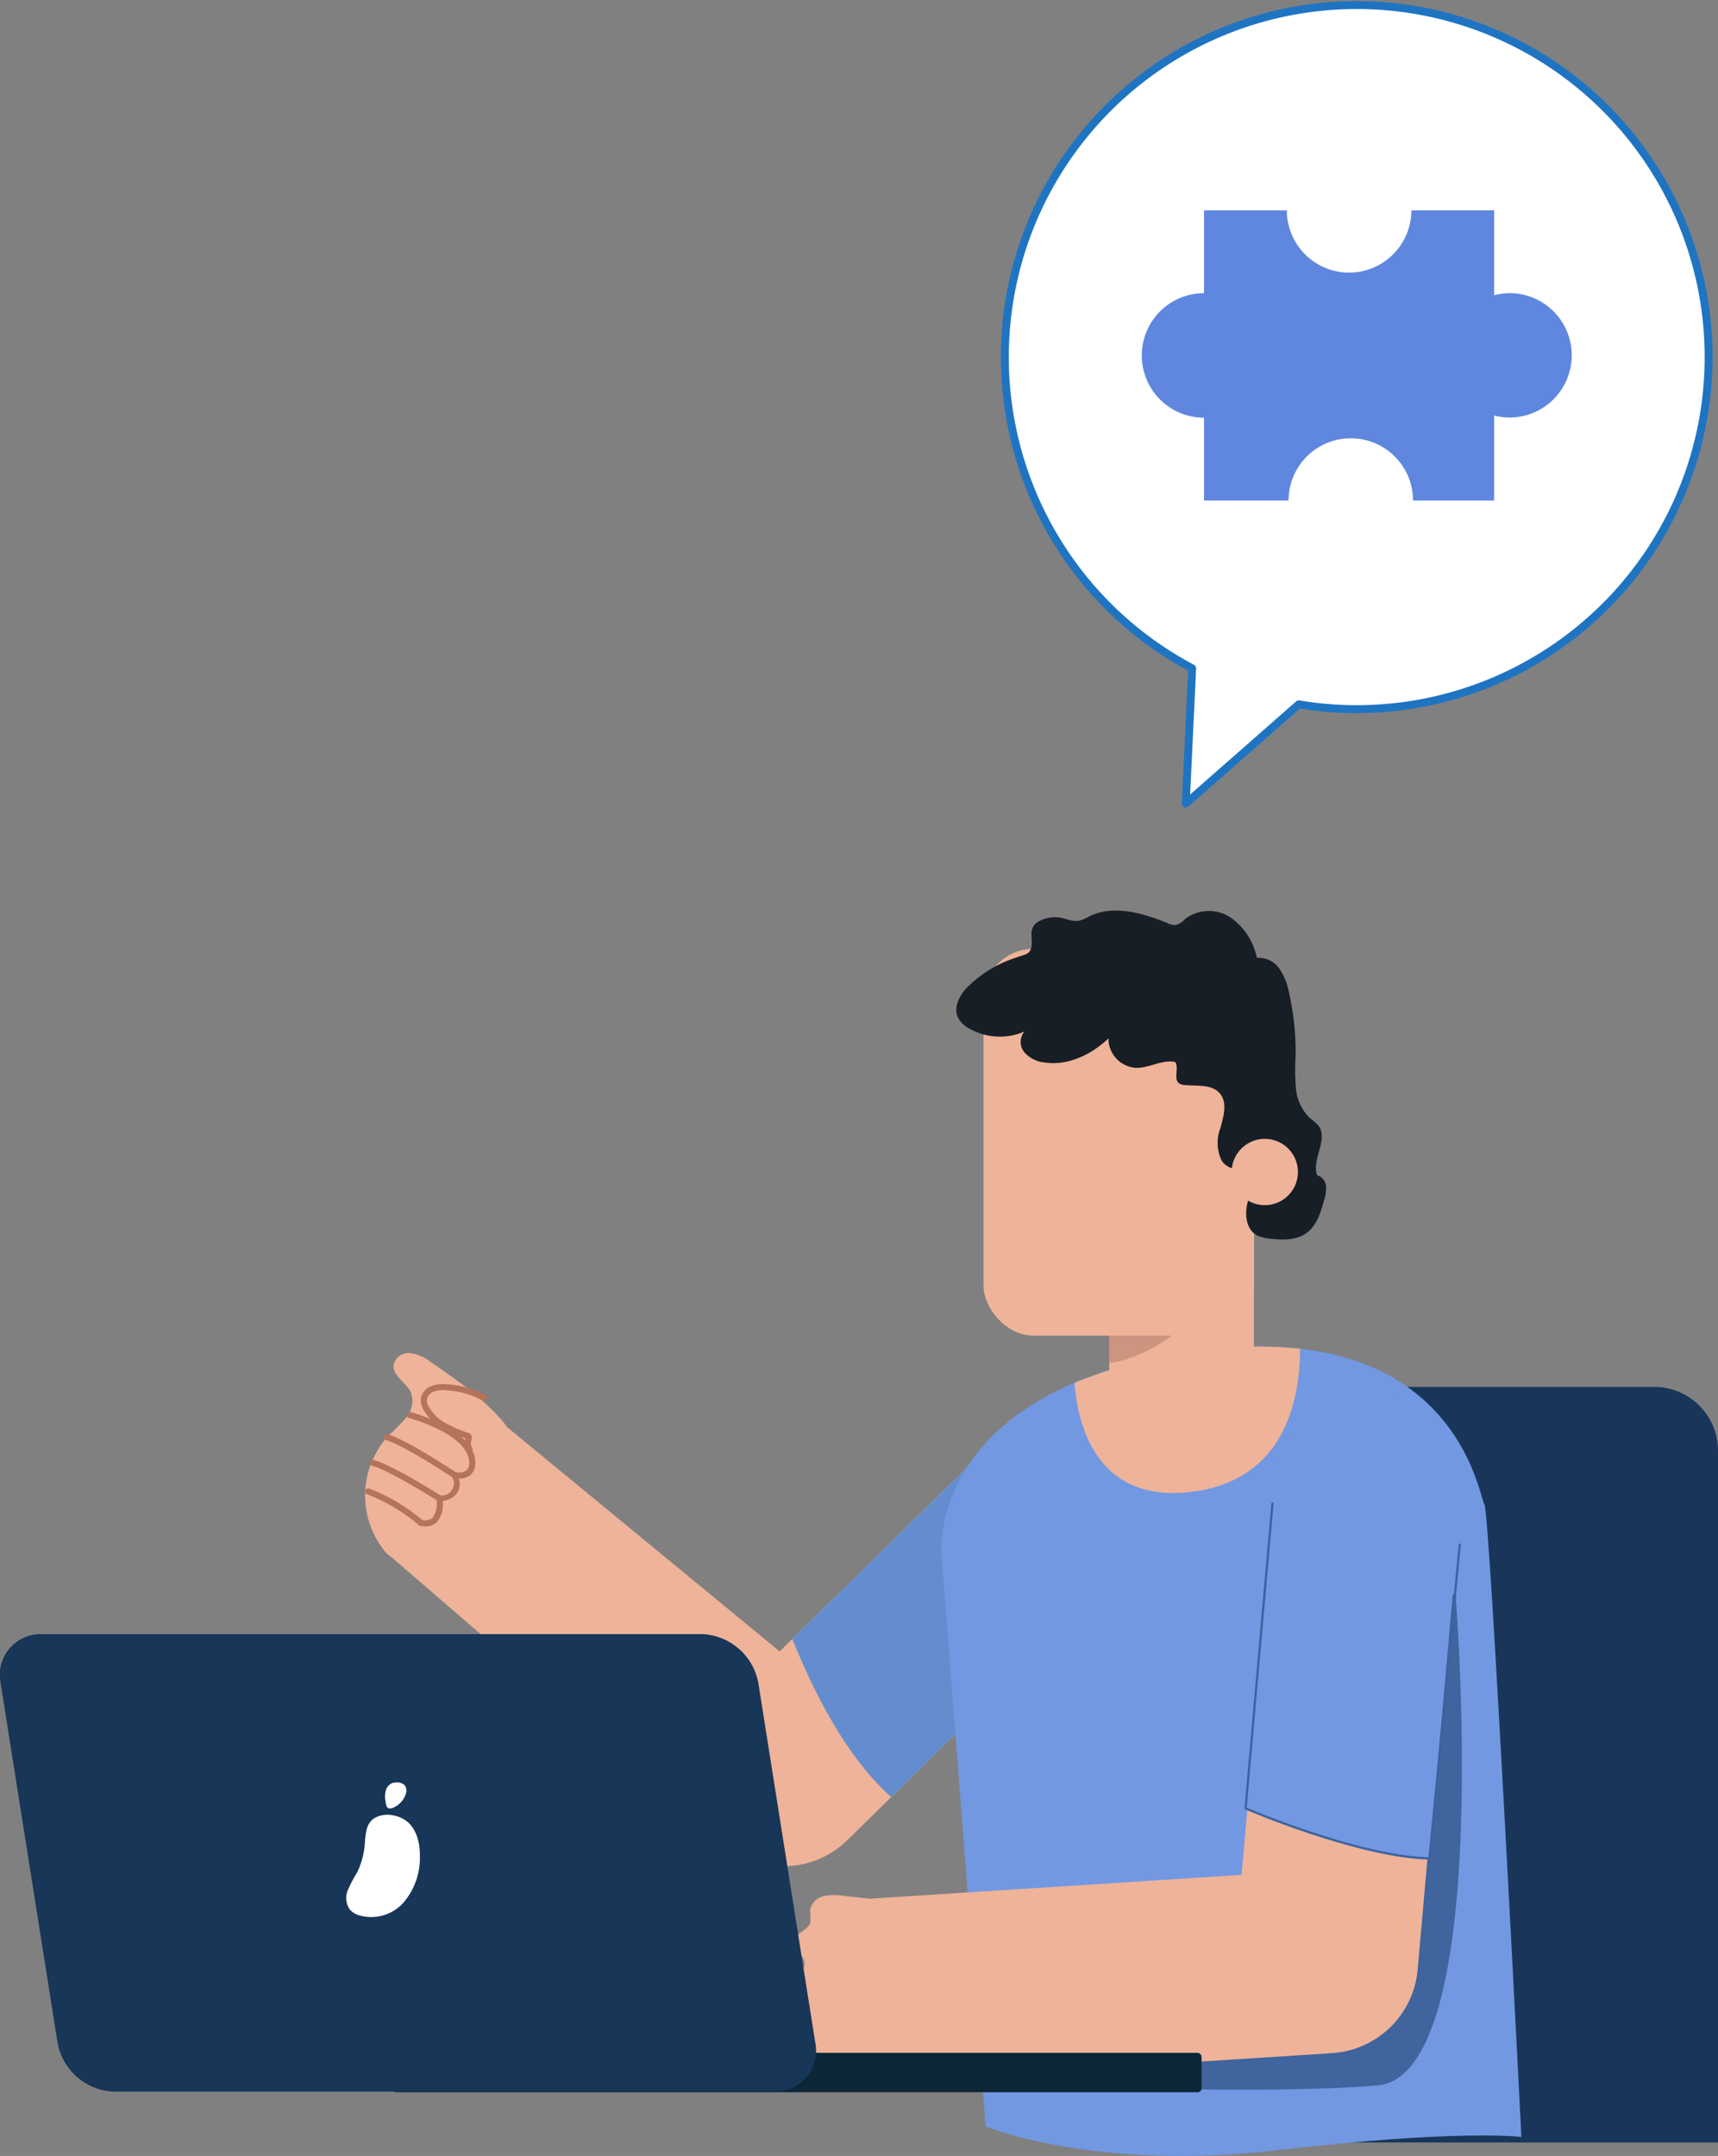 <svg xmlns="http://www.w3.org/2000/svg" width="217.151" height="272.387" viewBox="0 0 217.151 272.387">
  <rect x="0" y="0" width="217.151" height="272.387" fill="#808080" stroke="none"/>
  <g id="Grupo_28296" data-name="Grupo 28296" transform="translate(-871 -1133.372)">
    <path id="Rectángulo_5566" data-name="Rectángulo 5566" d="M8.061,0H57.219A8.061,8.061,0,0,1,65.28,8.061v87.4a0,0,0,0,1,0,0H0a0,0,0,0,1,0,0V8.061A8.061,8.061,0,0,1,8.061,0Z" transform="translate(1022.871 1308.597)" fill="#19365a"/>
    <path id="Trazado_56558" data-name="Trazado 56558" d="M440.123,322.8a11.511,11.511,0,0,0-16.275-.16L394.527,351.4l-34.533-28.411c-6.857,12.568-14.432,16.593-14.432,16.593l41.952,36.163a11.505,11.505,0,0,0,15.571-.5l36.878-36.163A11.506,11.506,0,0,0,440.123,322.8Z" transform="translate(575.018 990.616)" fill="#eeb399"/>
    <path id="Trazado_56559" data-name="Trazado 56559" d="M414.244,322.8a11.511,11.511,0,0,0-16.275-.16l-27.713,27.177c2.185,5.511,6.482,14.7,12.5,19.978l31.326-30.721A11.506,11.506,0,0,0,414.244,322.8Z" transform="translate(600.896 990.616)" fill="#638dce"/>
    <path id="Trazado_56560" data-name="Trazado 56560" d="M352.179,317.728a5.35,5.35,0,0,0-2.558-1.126,1.957,1.957,0,0,0-2.126,1.446c-.2,1.434,1.642,2.261,2.206,3.594a3.234,3.234,0,0,1-.588,3.058,23.2,23.2,0,0,1-2.275,2.324,11.191,11.191,0,0,0-.717,14.283,3.853,3.853,0,0,0,2.373,1.612c1.229.154,2.343-.674,3.306-1.456a44.1,44.1,0,0,0,7.237-6.844c1.841-2.367,4.577-6.57,2.353-9.267C358.968,322.416,355.3,319.86,352.179,317.728Z" transform="translate(573.261 987.726)" fill="#eeb399"/>
    <path id="Trazado_56561" data-name="Trazado 56561" d="M348.826,334.667a3.442,3.442,0,0,1-.657-.068.383.383,0,0,1-.305-.448.378.378,0,0,1,.451-.3,1.513,1.513,0,0,0,1.417-.272,3.15,3.15,0,0,0,.463-2.384.375.375,0,0,1,.074-.3.387.387,0,0,1,.268-.147,1.545,1.545,0,0,0,1.591-2.4.383.383,0,0,1,.416-.551,1.743,1.743,0,0,0,1.415-.16,1,1,0,0,0,.375-.659c.463-3.826-7.506-5.966-7.586-5.988a.383.383,0,1,1,.195-.741c.356.092,8.7,2.337,8.153,6.8a1.774,1.774,0,0,1-.661,1.188,2.088,2.088,0,0,1-1.395.387,2.345,2.345,0,0,1-.139,1.7,2.478,2.478,0,0,1-1.9,1.135,3.528,3.528,0,0,1-.725,2.662A1.988,1.988,0,0,1,348.826,334.667Z" transform="translate(575.959 991.543)" fill="#b57359"/>
    <path id="Trazado_56562" data-name="Trazado 56562" d="M353.941,327.126a.384.384,0,0,1-.211-.064c-.061-.041-6.22-4.116-8.393-4.7a.383.383,0,1,1,.2-.739c2.294.614,8.36,4.628,8.618,4.8a.384.384,0,0,1-.213.7Z" transform="translate(574.485 992.978)" fill="#b57359"/>
    <path id="Trazado_56563" data-name="Trazado 56563" d="M352.964,328.42a.375.375,0,0,1-.2-.059c-.062-.039-6.246-3.942-8.286-4.415a.384.384,0,1,1,.174-.747c2.165.5,8.266,4.352,8.521,4.516a.383.383,0,0,1-.2.706Z" transform="translate(573.565 994.634)" fill="#b57359"/>
    <path id="Trazado_56564" data-name="Trazado 56564" d="M350.938,329.678a.378.378,0,0,1-.252-.094,22.938,22.938,0,0,0-6.537-3.893.385.385,0,0,1-.244-.485.392.392,0,0,1,.485-.246,23.358,23.358,0,0,1,6.8,4.045.384.384,0,0,1-.252.674Z" transform="translate(573.26 996.473)" fill="#b57359"/>
    <path id="Trazado_56565" data-name="Trazado 56565" d="M353.48,327.123a.382.382,0,0,1-.326-.18,1.881,1.881,0,0,1-.174-1.577,16.814,16.814,0,0,1-2.914-1.268,6.188,6.188,0,0,1-2.4-2.347,2.337,2.337,0,0,1-.34-1.356,2.087,2.087,0,0,1,1.317-1.632,4.343,4.343,0,0,1,1.933-.235,11.734,11.734,0,0,1,4.956,1.4.38.38,0,0,1,.149.52.385.385,0,0,1-.522.149,10.935,10.935,0,0,0-4.628-1.307,3.539,3.539,0,0,0-1.591.176,1.306,1.306,0,0,0-.85,1,1.606,1.606,0,0,0,.25.915,5.462,5.462,0,0,0,2.109,2.054,16.413,16.413,0,0,0,2.859,1.229.618.618,0,0,1,.41.9,1.116,1.116,0,0,0,.086.973.385.385,0,0,1-.125.528A.4.4,0,0,1,353.48,327.123Z" transform="translate(576.862 989.733)" fill="#b57359"/>
    <path id="Trazado_56566" data-name="Trazado 56566" d="M379.459,342.176l5.607,72.559s13.708,5.689,36.836,3,30.872-1.674,30.872-1.674-4-79.2-4.669-79.9-3.408-24.1-36.872-19.322S379.459,342.176,379.459,342.176Z" transform="translate(610.526 987.303)" fill="#7298e2"/>
    <path id="Trazado_56568" data-name="Trazado 56568" d="M436.875,331.276s5.118,61.271-9.9,62.473-40.337,0-40.337,0,30.562-5.851,33.912-22.855S436.875,331.276,436.875,331.276Z" transform="translate(618.069 1003.11)" fill="#3f649e"/>
    <path id="Trazado_56569" data-name="Trazado 56569" d="M402.853,334.5c11.686-1.643,13.334-12.136,13.324-18.032a53.359,53.359,0,0,0-13.564.367,59.836,59.836,0,0,0-14.942,3.944C388.029,325.748,390.26,336.273,402.853,334.5Z" transform="translate(619.146 987.303)" fill="#eeb399"/>
    <g id="Grupo_28203" data-name="Grupo 28203" transform="translate(1011.206 1283.767)">
      <path id="Trazado_56570" data-name="Trazado 56570" d="M408.1,306.559v20.132l-9.276,8.447-9.01-5.491V317.54Z" transform="translate(-389.814 -306.559)" fill="#eeb399"/>
    </g>
    <path id="Trazado_56571" data-name="Trazado 56571" d="M405.587,311.516l-15.773,5.226v6.445C398.616,322.012,405.587,311.516,405.587,311.516Z" transform="translate(621.392 982.401)" fill="#cc957f"/>
    <rect id="Rectángulo_5569" data-name="Rectángulo 5569" width="34.175" height="48.863" rx="6.313" transform="translate(995.317 1253.255)" fill="#eeb399"/>
    <path id="Trazado_56572" data-name="Trazado 56572" d="M381.593,299.161c-.879,1-1.569,2.41-1.022,3.621a3.346,3.346,0,0,0,1.452,1.425,7.827,7.827,0,0,0,6.977.366,2.044,2.044,0,0,0-.025,2.626,3.872,3.872,0,0,0,2.494,1.284c2.963.473,5.964-.967,8.137-3.037a3.71,3.71,0,0,0,3.453,3.723c1.7.055,3.34-1.1,5-.737.487.821-.285,2.163.5,2.709a1.367,1.367,0,0,0,.661.193c1.577.151,3.459-.131,4.477,1.081.981,1.171.455,2.918.049,4.391a5.179,5.179,0,0,0,.16,4.065c.733,1.188,2.746,1.567,3.477.377.2-.338.281-.743.5-1.073s.688-.561,1.008-.328a.912.912,0,0,1,.262.8c-.08,1.761-1.165,3.291-1.778,4.944s-.545,3.891,1,4.733a4.332,4.332,0,0,0,1.518.407c1.642.215,3.459.262,4.788-.727,1.268-.946,1.761-2.587,2.177-4.112a4.432,4.432,0,0,0,.235-1.819,1.528,1.528,0,0,0-1.112-1.327c-.727-2.032,1.475-4.555.17-6.271a6.781,6.781,0,0,0-1.065-.942,5.855,5.855,0,0,1-1.772-3.658,26.707,26.707,0,0,1-.057-4.149,33.534,33.534,0,0,0-.821-8.008,7.922,7.922,0,0,0-1.223-3.068,3.186,3.186,0,0,0-2.855-1.376,8.207,8.207,0,0,0-3.285-5.077,4.964,4.964,0,0,0-5.775.16,2.6,2.6,0,0,1-1.128.76,1.985,1.985,0,0,1-1.061-.217c-3.176-1.292-6.854-2.382-9.931-.868a4.676,4.676,0,0,1-1.423.577,4.191,4.191,0,0,1-1.536-.244,4.239,4.239,0,0,0-3.594.4c-1.116.836-.629,1.753-.721,2.857-.1,1.255-.8,1.178-1.991,1.624A15.342,15.342,0,0,0,381.593,299.161Z" transform="translate(611.501 959.118)" fill="#171e26"/>
    <path id="Trazado_56573" data-name="Trazado 56573" d="M405.745,307.57a4.188,4.188,0,1,1-4.188-4.188A4.188,4.188,0,0,1,405.745,307.57Z" transform="translate(629.31 973.878)" fill="#eeb399"/>
    <g id="Grupo_28205" data-name="Grupo 28205" transform="translate(970.202 1309.204)">
      <g id="Grupo_28204" data-name="Grupo 28204" transform="translate(0 0.601)">
        <path id="Trazado_56574" data-name="Trazado 56574" d="M439.089,319.318A11.634,11.634,0,0,0,426.5,329.865l-4.4,49.845-46.749,3s-1.534,12.323,1.487,23.173l56.7-3.643a11.609,11.609,0,0,0,10.821-10.567l5.276-59.772A11.612,11.612,0,0,0,439.089,319.318Z" transform="translate(-364.371 -319.273)" fill="#eeb399"/>
        <path id="Trazado_56575" data-name="Trazado 56575" d="M376.077,373.809a8.758,8.758,0,0,1-4.043-1.135,3.053,3.053,0,0,1-1.284-3.668c.33-.655.993-1.186,1.02-1.919.033-.926-.93-1.52-1.47-2.269a3.546,3.546,0,0,1,.852-4.553c.426-.365.952-.694,1.1-1.237.317-1.2-1.474-2.224-1.137-3.42.262-.915,1.6-1.163,1.886-2.07a6.584,6.584,0,0,0-.027-1.54,2.2,2.2,0,0,1,1.645-1.8,6.458,6.458,0,0,1,2.578-.068l4.063.442a6.349,6.349,0,0,1,2.329.559c1.528.813,2.116,2.673,2.488,4.362a27.542,27.542,0,0,1,.67,9.861,13.733,13.733,0,0,1-3.347,7.475C381.66,374.63,378.369,374.059,376.077,373.809Z" transform="translate(-369.792 -287.041)" fill="#eeb399"/>
      </g>
      <path id="Trazado_56576" data-name="Trazado 56576" d="M414.768,319.025a11.871,11.871,0,0,0-12.847,10.766l-3.695,41.838c4.151,1.847,13.813,5.7,23.24,6.322l4.067-46.079A11.852,11.852,0,0,0,414.768,319.025Z" transform="translate(-339.994 -318.98)" fill="#7298e2"/>
      <path id="Trazado_56577" data-name="Trazado 56577" d="M401.629,325.882l-3.4,38.514s14.248,6.111,23.24,6.322l3.836-39.653" transform="translate(-339.994 -311.747)" fill="none" stroke="#3c62a0" stroke-linecap="round" stroke-linejoin="round" stroke-width="0.283"/>
    </g>
    <g id="Grupo_28208" data-name="Grupo 28208" transform="translate(871 1339.832)">
      <g id="Grupo_28206" data-name="Grupo 28206">
        <rect id="Rectángulo_5570" data-name="Rectángulo 5570" width="102.227" height="4.979" rx="0.5" transform="translate(49.644 52.901)" fill="#0d2638"/>
        <path id="Trazado_56578" data-name="Trazado 56578" d="M419.205,391.739H335.783a7.537,7.537,0,0,1-7.154-6.175l-7.2-45.453a5.155,5.155,0,0,1,5.2-6.177h83.42a7.541,7.541,0,0,1,7.156,6.177l7.2,45.453A5.154,5.154,0,0,1,419.205,391.739Z" transform="translate(-321.353 -333.935)" fill="#173658"/>
      </g>
      <g id="Grupo_28207" data-name="Grupo 28207" transform="translate(43.768 18.745)">
        <path id="Trazado_56579" data-name="Trazado 56579" d="M344.116,352.322a17.8,17.8,0,0,0-1.2,2.288,2.527,2.527,0,0,0,.27,2.454,2.5,2.5,0,0,0,1,.661,5.44,5.44,0,0,0,5.775-1.559,8.7,8.7,0,0,0,2.068-5.857c.016-1.7-.428-3.574-1.827-4.538a3.989,3.989,0,0,0-1.454-.6,3.378,3.378,0,0,0-2.437.313c-1.042.635-1.118,1.825-1.223,2.912A10.065,10.065,0,0,1,344.116,352.322Z" transform="translate(-342.724 -340.998)" fill="#fff"/>
        <path id="Trazado_56580" data-name="Trazado 56580" d="M345.156,345.347a3.005,3.005,0,0,1,.072-1.3,1.374,1.374,0,0,1,.87-.909,1.706,1.706,0,0,1,.457-.053,1.382,1.382,0,0,1,.973.283,1.011,1.011,0,0,1,.283.776,1.946,1.946,0,0,1-.25.807,2.828,2.828,0,0,1-1.364,1.3C345.356,346.6,345.25,346.115,345.156,345.347Z" transform="translate(-340.215 -343.088)" fill="#fff"/>
      </g>
    </g>
    <g id="Grupo_28211" data-name="Grupo 28211" transform="translate(998 1134)">
      <path id="Trazado_56583" data-name="Trazado 56583" d="M478.364,296.636a44.478,44.478,0,1,0-61.15,20.6l-.809,17.094,14.285-12.54A44.486,44.486,0,0,0,478.364,296.636Z" transform="translate(-393.527 -233.43)" fill="#fff" stroke="#1f74c2" stroke-linecap="round" stroke-linejoin="round" stroke-width="1"/>
      <path id="Trazado_56584" data-name="Trazado 56584" d="M448.453,256.564a7.839,7.839,0,0,0-1.933.268V246.1H436.053a7.867,7.867,0,0,1-15.735,0H409.851v10.467a7.867,7.867,0,0,0,0,15.735v10.467h10.682a7.867,7.867,0,0,1,15.734,0H446.52V272.03a7.856,7.856,0,1,0,1.933-15.466Z" transform="translate(-384.664 -220.155)" fill="#5f87df"/>
    </g>
  </g>
</svg>
